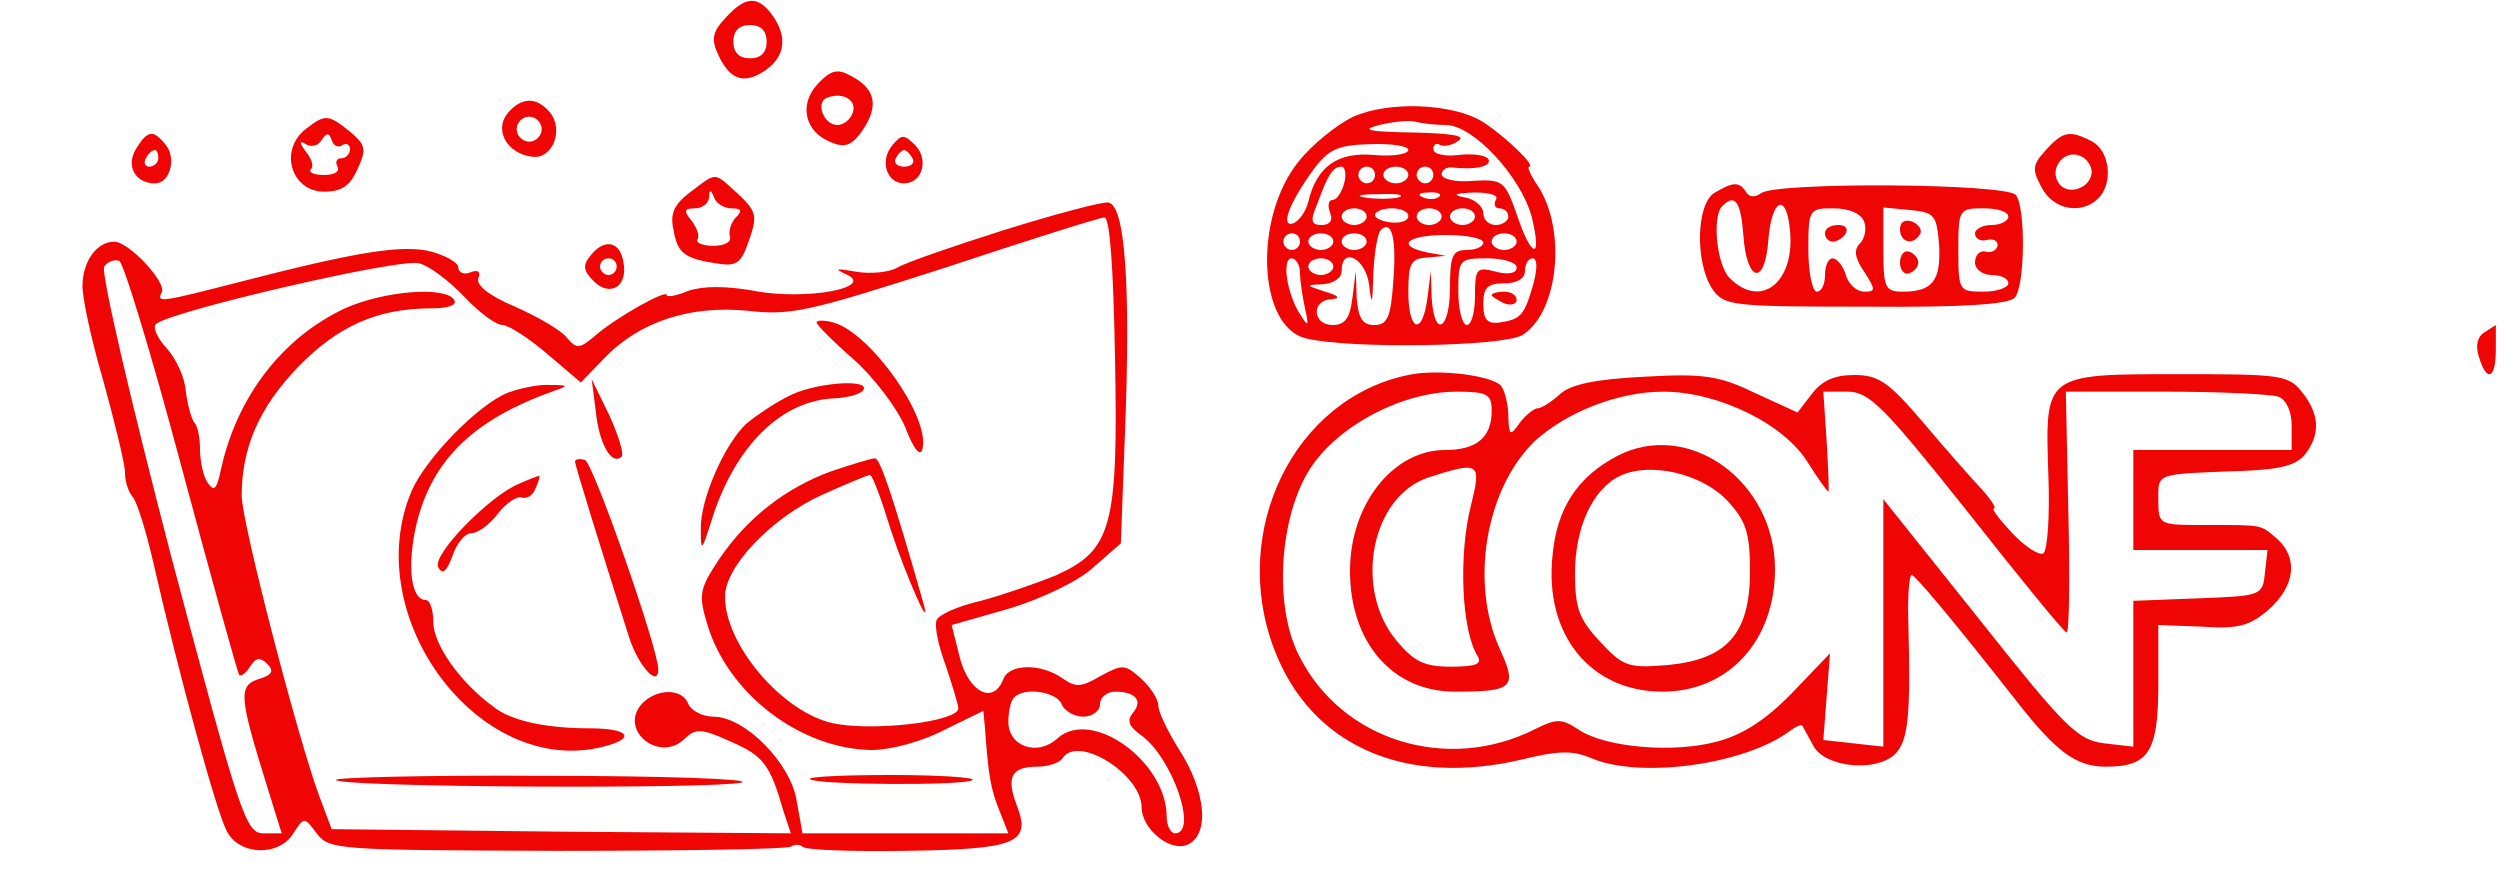 <?xml version="1.0" standalone="no"?>
<!DOCTYPE svg PUBLIC "-//W3C//DTD SVG 20010904//EN"
 "http://www.w3.org/TR/2001/REC-SVG-20010904/DTD/svg10.dtd">
<svg version="1.0" xmlns="http://www.w3.org/2000/svg"
 width="300pt" height="105pt" viewBox="0 0 300 105"
 preserveAspectRatio="xMidYMid meet">
<g transform="translate(0,105) scale(0.1,-0.1)"
fill="#f00505" stroke="none">
<path d="M871 1029 c-16 -17 -18 -26 -9 -45 14 -30 31 -36 57 -18 24 17 26 41
7 67 -17 22 -31 22 -55 -4z m49 -29 c0 -13 -7 -20 -20 -20 -13 0 -20 7 -20 20
0 13 7 20 20 20 13 0 20 -7 20 -20z"/>
<path d="M981 949 c-23 -25 -15 -58 17 -70 17 -7 25 -3 38 16 19 29 14 49 -15
64 -16 9 -24 7 -40 -10z m42 -35 c-3 -8 -11 -14 -18 -14 -17 0 -27 28 -12 33
20 7 36 -4 30 -19z"/>
<path d="M609 914 c-16 -20 -1 -48 29 -52 25 -4 39 32 22 53 -16 19 -34 19
-51 -1z m41 -19 c0 -8 -7 -15 -15 -15 -8 0 -15 7 -15 15 0 8 7 15 15 15 8 0
15 -7 15 -15z"/>
<path d="M1624 910 c-19 -9 -49 -33 -65 -53 -55 -67 -50 -199 8 -213 52 -13
237 -10 260 4 43 27 53 125 19 178 -9 13 -14 24 -11 24 9 0 -28 36 -56 54 -36
22 -112 25 -155 6z m111 -10 c33 0 90 -62 103 -110 13 -53 0 -51 -18 3 -14 40
-17 42 -52 40 -21 -2 -38 2 -38 8 0 5 6 9 13 8 26 -3 48 1 43 10 -3 5 -19 7
-36 5 -16 -2 -30 1 -30 7 0 6 4 8 8 5 4 -2 14 -1 22 5 10 6 -8 9 -55 10 -53 1
-63 3 -40 9 17 4 36 6 43 4 8 -2 24 -4 37 -4z m-45 -30 c0 -5 -19 -8 -41 -6
-44 4 -69 -14 -79 -56 -3 -12 -11 -23 -18 -26 -16 -5 -5 24 23 63 19 26 30 31
69 32 25 1 46 -2 46 -7z m-77 -40 c-3 -11 -9 -20 -14 -20 -5 0 -6 -7 -3 -15 4
-9 0 -15 -10 -15 -13 0 -14 5 -5 26 13 36 19 44 29 44 4 0 6 -9 3 -20z m37 10
c0 -5 -4 -10 -10 -10 -5 0 -10 5 -10 10 0 6 5 10 10 10 6 0 10 -4 10 -10z m40
0 c0 -5 -7 -10 -15 -10 -8 0 -15 5 -15 10 0 6 7 10 15 10 8 0 15 -4 15 -10z
m30 0 c0 -5 -4 -10 -10 -10 -5 0 -10 5 -10 10 0 6 5 10 10 10 6 0 10 -4 10
-10z m-42 -27 c-10 -2 -28 -2 -40 0 -13 2 -5 4 17 4 22 1 32 -1 23 -4z m49 1
c-3 -3 -12 -4 -19 -1 -8 3 -5 6 6 6 11 1 17 -2 13 -5z m68 -4 c-3 -5 -1 -10 4
-10 6 0 11 -4 11 -10 0 -5 -7 -10 -15 -10 -8 0 -15 6 -15 14 0 8 -10 17 -22
19 -16 3 -13 5 10 6 20 0 31 -3 27 -9z m-155 -20 c0 -5 -7 -10 -15 -10 -8 0
-15 5 -15 10 0 6 7 10 15 10 8 0 15 -4 15 -10z m50 1 c0 -6 -9 -9 -20 -8 -11
1 -20 5 -20 9 0 4 9 8 20 8 11 0 20 -4 20 -9z m40 -1 c0 -5 -7 -10 -15 -10 -8
0 -15 5 -15 10 0 6 7 10 15 10 8 0 15 -4 15 -10z m40 0 c0 -5 -7 -10 -15 -10
-8 0 -15 5 -15 10 0 6 7 10 15 10 8 0 15 -4 15 -10z m-98 -77 c-3 -44 -7 -53
-23 -53 -14 0 -19 8 -21 33 l-1 32 -4 -32 c-3 -25 -9 -33 -24 -33 -24 0 -26
30 -1 31 11 1 9 4 -8 9 -24 8 -24 8 -2 9 12 1 22 7 22 16 0 30 29 15 33 -17 3
-26 4 -24 5 13 1 25 5 49 9 53 13 13 19 -10 15 -61z m-112 47 c0 -5 -4 -10
-10 -10 -5 0 -10 5 -10 10 0 6 5 10 10 10 6 0 10 -4 10 -10z m40 0 c0 -5 -7
-10 -15 -10 -8 0 -15 5 -15 10 0 6 7 10 15 10 8 0 15 -4 15 -10z m40 0 c0 -5
-7 -10 -15 -10 -8 0 -15 5 -15 10 0 6 7 10 15 10 8 0 15 -4 15 -10z m140 -1
c0 -5 -9 -9 -20 -9 -17 0 -20 -7 -20 -45 0 -51 -19 -62 -22 -12 l-1 32 -4 -32
c-6 -47 -23 -41 -23 7 0 34 3 40 23 41 l22 2 -22 4 c-39 8 -25 21 22 21 25 0
45 -4 45 -9z m40 1 c0 -5 -7 -10 -15 -10 -8 0 -15 5 -15 10 0 6 7 10 15 10 8
0 15 -4 15 -10z m-260 -37 c0 -10 3 -29 6 -43 5 -22 4 -23 -6 -7 -16 25 -22
67 -10 67 5 0 10 -8 10 -17z m40 7 c0 -5 -7 -10 -15 -10 -8 0 -15 5 -15 10 0
6 7 10 15 10 8 0 15 -4 15 -10z m220 -1 c0 -7 -10 -9 -25 -5 -23 6 -25 4 -25
-29 0 -19 -4 -35 -10 -35 -5 0 -10 18 -10 40 0 39 1 40 35 40 19 0 35 -5 35
-11z m20 -20 c-11 -38 -15 -42 -40 -46 -15 -2 -20 3 -20 22 0 20 5 25 25 25
16 0 25 6 25 15 0 8 4 15 9 15 6 0 6 -12 1 -31z"/>
<path d="M1790 696 c0 -2 7 -6 15 -10 8 -3 15 -1 15 4 0 6 -7 10 -15 10 -8 0
-15 -2 -15 -4z"/>
<path d="M368 896 c-34 -25 -19 -76 21 -76 21 0 31 7 40 27 11 24 10 29 -9 45
-26 21 -30 21 -52 4z m43 -20 c5 3 9 0 9 -5 0 -6 -5 -11 -11 -11 -5 0 -7 -4
-4 -10 3 -6 -4 -10 -16 -10 -12 0 -19 3 -16 7 4 3 1 13 -6 21 -8 11 -8 14 0 9
6 -4 15 -2 19 5 6 9 9 9 12 0 2 -7 8 -10 13 -6z"/>
<path d="M163 871 c-12 -20 -1 -41 23 -41 18 0 26 30 13 46 -15 19 -22 18 -36
-5z m27 -11 c0 -5 -5 -10 -11 -10 -5 0 -7 5 -4 10 3 6 8 10 11 10 2 0 4 -4 4
-10z"/>
<path d="M1071 876 c-16 -19 -7 -46 14 -46 22 0 30 29 13 46 -13 13 -16 13
-27 0z m24 -16 c3 -5 -1 -10 -10 -10 -9 0 -13 5 -10 10 3 6 8 10 10 10 2 0 7
-4 10 -10z"/>
<path d="M2455 870 c-16 -18 -17 -23 -5 -45 14 -27 48 -33 68 -13 18 18 14 56
-7 68 -27 14 -35 13 -56 -10z m55 -26 c0 -20 -30 -30 -40 -13 -11 17 7 40 26
32 8 -3 14 -12 14 -19z"/>
<path d="M829 820 c-20 -15 -25 -26 -21 -45 5 -29 13 -35 51 -41 25 -4 30 -1
40 28 10 29 9 34 -13 55 -30 27 -25 27 -57 3z m49 -20 c12 0 13 -3 5 -11 -6
-6 -9 -17 -7 -23 2 -6 -6 -11 -20 -11 -13 0 -22 4 -19 8 3 4 -1 14 -7 22 -10
12 -9 15 4 15 9 0 16 6 17 13 0 10 2 10 6 0 2 -7 12 -13 21 -13z"/>
<path d="M2058 819 c-23 -13 -24 -85 -3 -116 14 -20 23 -21 184 -21 120 -1
172 3 179 11 12 15 13 108 1 123 -11 14 -289 16 -306 2 -7 -5 -14 -5 -18 2 -8
12 -15 12 -37 -1z m34 -51 c4 -57 26 -62 30 -6 4 50 22 58 26 11 6 -62 -35
-94 -72 -57 -16 15 -22 75 -9 87 15 15 22 5 25 -35z m145 16 c3 -8 1 -20 -5
-26 -8 -8 -6 -18 5 -34 14 -22 14 -24 0 -24 -9 0 -19 9 -22 20 -3 11 -11 20
-16 20 -5 0 -9 -9 -9 -20 0 -11 -4 -20 -10 -20 -5 0 -10 23 -10 50 0 49 1 50
30 50 19 0 33 -6 37 -16z m90 -29 c2 -42 -8 -55 -44 -55 -21 0 -23 5 -23 51
l0 50 32 -3 c30 -3 32 -6 35 -43z m83 35 c0 -5 -9 -10 -20 -10 -11 0 -20 -5
-20 -10 0 -6 6 -10 14 -8 8 2 14 -1 13 -7 -1 -5 -7 -9 -14 -7 -7 2 -13 -4 -13
-13 0 -8 9 -15 20 -15 11 0 20 -4 20 -10 0 -5 -13 -10 -30 -10 -29 0 -30 1
-30 50 0 49 1 50 30 50 17 0 30 -4 30 -10z"/>
<path d="M2190 770 c0 -5 4 -10 9 -10 6 0 13 5 16 10 3 6 -1 10 -9 10 -9 0
-16 -4 -16 -10z"/>
<path d="M2280 775 c0 -16 16 -20 24 -6 3 5 -1 11 -9 15 -9 3 -15 0 -15 -9z"/>
<path d="M2280 735 c0 -9 5 -15 11 -13 6 2 11 8 11 13 0 5 -5 11 -11 13 -6 2
-11 -4 -11 -13z"/>
<path d="M1205 774 c-60 -19 -118 -39 -128 -45 -10 -6 -33 -8 -50 -5 -23 4
-27 4 -12 -3 37 -16 -48 -32 -110 -20 -34 6 -61 6 -79 0 -14 -6 -26 -8 -26 -5
0 7 -61 -27 -86 -49 -19 -16 -22 -16 -34 -2 -7 9 -35 25 -62 37 -31 13 -47 26
-44 34 3 8 0 11 -10 7 -7 -3 -14 0 -14 6 0 6 -15 14 -32 19 -35 9 -90 0 -233
-37 -90 -23 -98 -25 -91 -12 7 11 -39 61 -57 61 -20 0 -37 -22 -38 -51 -1 -13
10 -65 25 -116 14 -51 26 -100 26 -110 0 -11 4 -23 9 -29 5 -5 16 -40 25 -79
30 -132 76 -300 88 -322 15 -30 63 -31 80 -3 13 20 13 20 28 0 15 -20 26 -20
288 -21 150 0 276 2 281 5 4 3 11 3 14 0 3 -4 59 -6 124 -5 133 2 151 9 133
55 -13 34 -6 46 25 46 13 0 27 5 30 10 18 29 95 -19 95 -59 0 -25 33 -53 54
-45 28 11 24 64 -10 116 -13 21 -24 44 -24 51 0 8 -9 22 -21 33 -19 17 -22 17
-48 3 -24 -14 -30 -14 -46 -3 -25 18 -64 18 -71 -1 -12 -31 -41 -16 -52 25
l-10 40 70 20 c39 12 83 33 101 50 l32 28 5 134 c7 177 0 272 -20 275 -8 1
-64 -14 -125 -33z m133 -153 c4 -203 -4 -231 -70 -261 -24 -10 -65 -24 -91
-31 -27 -6 -51 -17 -53 -23 -3 -7 2 -31 11 -55 8 -24 15 -47 15 -51 0 -16
-102 -28 -150 -18 -61 13 -130 94 -130 152 0 36 55 94 116 122 29 13 55 24 58
24 3 0 14 -30 25 -66 18 -55 52 -132 38 -84 -36 126 -51 170 -57 170 -4 0 -27
-7 -51 -15 -56 -20 -103 -57 -136 -106 -24 -36 -25 -43 -14 -79 25 -83 112
-149 197 -150 23 0 60 10 87 24 l47 23 2 -21 c4 -57 7 -73 17 -98 l11 -28
-124 0 -123 0 -7 39 c-7 45 -62 101 -100 101 -13 0 -26 7 -30 15 -7 20 -40 19
-57 -1 -26 -32 24 -70 53 -40 13 12 20 12 55 -4 39 -17 47 -27 63 -83 l9 -27
-276 2 -275 3 -15 40 c-26 70 -93 329 -93 360 0 58 21 106 68 155 48 49 95 70
160 70 20 0 31 4 27 10 -10 17 -84 11 -131 -10 -75 -35 -130 -106 -149 -194
-5 -23 -8 -27 -16 -15 -5 7 -9 26 -9 40 0 14 -3 29 -7 32 -3 4 -8 21 -10 37
-1 17 -12 40 -23 52 -11 12 -17 25 -13 29 15 15 295 80 316 73 12 -3 36 -21
54 -40 18 -19 38 -34 46 -34 7 0 32 -16 54 -35 l40 -34 28 29 c42 44 103 64
173 57 52 -6 75 0 237 52 99 33 185 60 190 60 7 1 11 -61 13 -168z m-1120
-132 c36 -134 67 -246 69 -249 2 -2 8 2 13 10 7 11 12 12 21 3 8 -8 6 -13 -11
-18 -24 -8 -23 -21 10 -127 l18 -58 -22 0 c-21 0 -28 21 -111 334 -48 184 -84
339 -80 346 4 6 12 9 18 7 5 -1 39 -113 75 -248z m1056 -284 c3 -8 15 -15 26
-15 11 0 20 7 20 15 0 8 8 15 18 15 25 0 34 -11 21 -26 -7 -9 -4 -16 10 -26
38 -27 69 -118 41 -118 -5 0 -10 9 -10 20 0 66 -90 131 -131 94 -24 -22 -59
-10 -59 20 0 12 3 26 7 29 12 13 51 7 57 -8z"/>
<path d="M980 663 c0 -3 20 -23 44 -44 24 -21 52 -58 62 -81 11 -29 19 -37 21
-26 9 38 -63 139 -107 151 -11 3 -20 3 -20 0z"/>
<path d="M610 579 c-36 -14 -99 -79 -116 -118 -64 -151 81 -345 230 -307 40
10 31 22 -16 22 -53 0 -95 9 -116 26 -40 29 -72 75 -72 101 0 15 -4 27 -9 27
-18 0 -23 41 -11 92 19 77 69 125 165 159 18 6 17 7 -5 7 -14 1 -36 -4 -50 -9z"/>
<path d="M715 556 c4 -39 19 -65 31 -54 3 4 -4 26 -15 50 l-21 43 5 -39z"/>
<path d="M945 574 c-16 -8 -38 -23 -49 -32 -26 -24 -56 -91 -55 -127 0 -28 1
-27 13 11 28 89 84 144 148 146 16 1 31 5 34 10 9 14 -60 9 -91 -8z"/>
<path d="M690 496 c0 -4 30 -101 65 -211 11 -34 35 -61 35 -38 -1 27 -78 247
-88 251 -7 2 -12 1 -12 -2z"/>
<path d="M624 470 c-36 -14 -107 -87 -98 -101 5 -9 10 -5 17 14 5 15 15 27 22
27 8 0 22 10 32 23 10 13 23 22 29 20 7 -2 14 3 17 12 4 8 5 15 4 14 -1 0 -12
-4 -23 -9z"/>
<path d="M403 114 c9 -9 456 -11 487 -3 14 4 -92 8 -234 8 -143 1 -256 -2
-253 -5z"/>
<path d="M972 115 c7 -7 188 -8 195 -1 4 3 -40 6 -97 6 -57 0 -101 -2 -98 -5z"/>
<path d="M710 745 c-11 -13 -11 -19 3 -33 20 -19 41 -5 35 24 -4 24 -22 28
-38 9z m30 -15 c0 -5 -4 -10 -10 -10 -5 0 -10 5 -10 10 0 6 5 10 10 10 6 0 10
-4 10 -10z"/>
<path d="M2981 651 c-8 -5 -11 -16 -6 -30 9 -30 20 -26 20 9 0 17 0 30 0 30 0
0 -6 -4 -14 -9z"/>
<path d="M1690 600 c-137 -28 -215 -187 -161 -329 44 -116 157 -166 299 -132
41 10 59 11 82 1 60 -25 185 -7 238 33 7 5 13 8 15 6 1 -2 7 -13 13 -24 14
-26 75 -32 98 -10 16 16 19 46 16 158 -1 31 1 57 4 57 4 0 47 -51 124 -149 49
-63 73 -81 109 -81 52 0 63 18 63 100 l0 70 53 -2 c43 -3 57 1 80 21 31 28 35
61 10 84 -21 18 -16 17 -88 17 -54 0 -55 0 -55 30 0 33 -5 31 104 35 44 2 63
7 73 21 18 24 16 48 -5 74 -16 20 -26 21 -146 21 -163 0 -162 1 -158 -120 2
-49 -1 -92 -6 -95 -5 -3 -22 8 -37 24 -16 17 -26 30 -22 30 3 0 -4 11 -16 24
-12 13 -44 49 -70 80 -41 48 -53 56 -82 56 -24 0 -39 -7 -51 -23 l-17 -22 -50
23 c-44 21 -61 24 -133 20 -59 -3 -89 -9 -102 -21 -10 -9 -22 -17 -27 -17 -4
0 -14 -8 -21 -17 -12 -17 -13 -16 -14 7 0 14 -4 30 -8 36 -8 13 -76 22 -112
14z m100 -43 c0 -32 -18 -47 -56 -47 -62 0 -114 -65 -114 -145 0 -86 51 -145
126 -145 71 0 75 5 53 53 -35 79 -16 190 42 247 38 35 100 60 155 60 66 0 146
-39 174 -86 12 -19 23 -34 24 -34 1 0 0 27 -2 60 l-4 60 29 0 c26 0 43 -17
144 -144 63 -80 116 -145 119 -145 3 -1 4 64 2 144 l-3 145 120 0 c66 0 126
-3 135 -6 10 -4 16 -18 16 -35 l0 -29 -95 0 -95 0 0 -60 0 -60 81 0 80 0 -3
-27 c-3 -28 -4 -28 -80 -31 l-78 -3 0 -87 0 -88 -35 4 c-32 4 -47 19 -150 149
l-115 144 0 -148 0 -149 -36 4 -36 4 4 52 4 52 -45 -47 c-32 -33 -60 -51 -91
-59 -52 -14 -133 -7 -165 14 -21 14 -27 14 -53 1 -105 -53 -232 -14 -283 88
-31 60 -24 168 14 226 34 51 110 91 175 91 37 0 42 -3 42 -23z m-25 -114 c-15
-60 -11 -150 8 -180 6 -10 -2 -13 -32 -13 -32 0 -44 6 -65 31 -52 62 -31 173
38 196 62 20 64 18 51 -34z"/>
<path d="M1941 503 c-48 -25 -73 -63 -78 -120 -10 -95 46 -163 132 -163 79 0
135 61 135 147 0 106 -104 180 -189 136z m132 -54 c22 -24 27 -38 27 -84 0
-75 -27 -106 -98 -113 -48 -4 -54 -2 -82 28 -25 27 -30 40 -30 82 0 55 21 101
54 117 36 17 98 3 129 -30z"/>
</g>
</svg>
